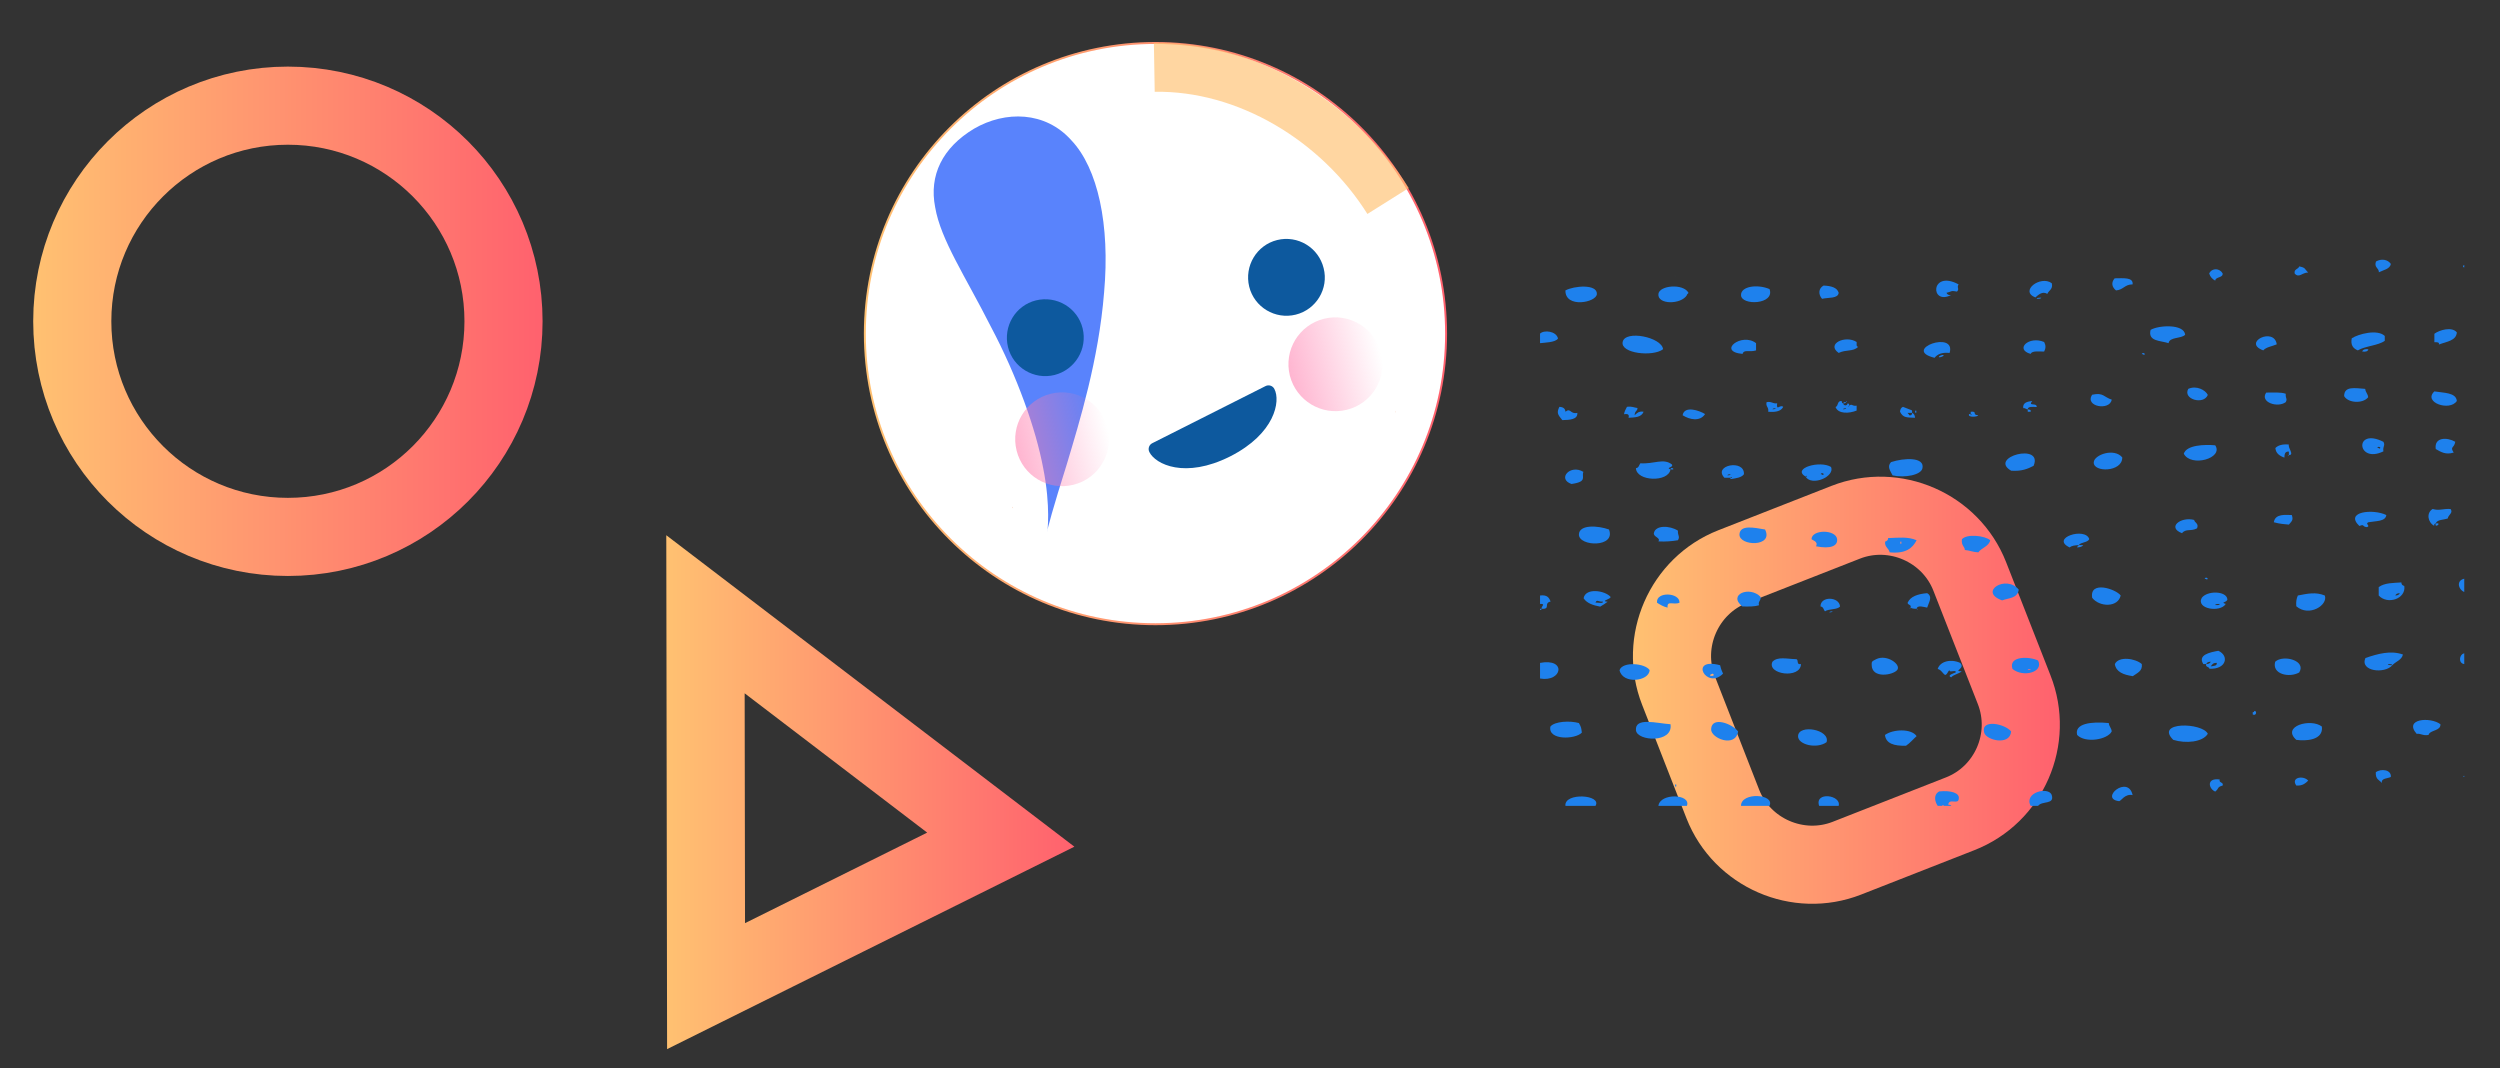 <?xml version="1.0" encoding="utf-8"?>
<!-- Generator: Adobe Illustrator 18.0.0, SVG Export Plug-In . SVG Version: 6.00 Build 0)  -->
<!DOCTYPE svg PUBLIC "-//W3C//DTD SVG 1.1//EN" "http://www.w3.org/Graphics/SVG/1.1/DTD/svg11.dtd">
<svg version="1.1" id="Calque_1" x="0px" y="0px"
	 viewBox="0 0 1280 546.8" enable-background="new 0 0 1280 546.8" xml:space="preserve">
<rect x="0" y="0" width="1280" height="546.8" fill="#333333" stroke="none"/>
<linearGradient id="SVGID_1_" gradientUnits="userSpaceOnUse" x1="16.976" y1="164.462" x2="277.825" y2="164.462">
	<stop  offset="0" style="stop-color:#FFC171"/>
	<stop  offset="1" style="stop-color:#FF616E"/>
</linearGradient>
<circle fill="none" stroke="url(#SVGID_1_)" stroke-width="40" stroke-miterlimit="10" cx="147.4" cy="164.5" r="110.4"/>
<linearGradient id="SVGID_2_" gradientUnits="userSpaceOnUse" x1="442.344" y1="170.782" x2="740.946" y2="170.782">
	<stop  offset="0" style="stop-color:#FFC171"/>
	<stop  offset="1" style="stop-color:#FF616E"/>
</linearGradient>
<circle fill="#FFFFFF" stroke="url(#SVGID_2_)" stroke-miterlimit="10" cx="591.6" cy="170.8" r="148.8"/>
<g>
	<path fill="#5983FC" d="M507.4,167.4c-13.1-25.9-25.8-44.7-28.6-61.3c-3.2-16.3,3.7-30.5,19.9-40.2c16-9.3,36.5-9,49.8,5.9
		c13.6,14.3,19.9,43.3,16.8,77.9c-2.8,34.8-12.6,66.2-19.1,88c-6.9,21.9-10.3,34.2-10,34.6c0,0.3,1.9-12.6-2.1-32.7
		C530.4,219.8,520.8,192.7,507.4,167.4z"/>
</g>
<path fill="#ED9E6E" d="M518.5,260.1c0,0,0.1,0,0.2,0.1c-0.1-0.2-0.2-0.5-0.3-0.8C518.4,259.6,518.4,259.8,518.5,260.1"/>
<path fill="#ED9E6E" d="M714.4,211.2c0-0.1,0.1-0.1,0.1-0.2c-0.1-0.2-0.1-0.5-0.2-0.7C714.3,210.7,714.4,210.9,714.4,211.2"/>
<path fill="#0D599E" d="M653.9,122.9c-10.5,2.6-16.9,13.3-14.3,23.9c2.6,10.5,13.3,16.9,23.8,14.3c10.5-2.6,17-13.3,14.3-23.8
	C675.1,126.7,664.4,120.3,653.9,122.9"/>
<path fill="#0D599E" d="M629.8,233.7c-23.1,11.6-38.2,4-41.3-2.2c-0.9-1.7-0.2-3.8,1.5-4.6l57.9-29.2c1.7-0.9,3.8-0.2,4.6,1.5
	C655.7,205.3,652.9,222,629.8,233.7z"/>
<path opacity="0.66" fill="none" stroke="#FFC171" stroke-width="25" stroke-miterlimit="10" enable-background="new    " d="
	M591,34.5c47.1-0.8,93.9,27.3,119.7,68.4"/>
<linearGradient id="SVGID_3_" gradientUnits="userSpaceOnUse" x1="582.781" y1="544.177" x2="642.902" y2="544.177" gradientTransform="matrix(0.776 -0.194 -0.194 -0.776 313.635 727.812)">
	<stop  offset="0" style="stop-color:#FF7BAC"/>
	<stop  offset="1" style="stop-color:#FF7BAC;stop-opacity:0"/>
</linearGradient>
<path opacity="0.56" fill="url(#SVGID_3_)" enable-background="new    " d="M707.1,180.7c3.2,12.9-4.6,25.9-17.5,29.1
	c-12.9,3.2-25.9-4.6-29.2-17.5c-3.2-12.9,4.6-25.9,17.5-29.1C690.8,160,703.8,167.9,707.1,180.7"/>
<path fill="#0D599E" d="M554.3,168.1c-2.6-10.5-13.3-16.9-23.9-14.3c-10.5,2.6-16.9,13.3-14.3,23.9c2.6,10.5,13.3,16.9,23.8,14.3
	C550.5,189.3,556.9,178.6,554.3,168.1"/>
<linearGradient id="SVGID_4_" gradientUnits="userSpaceOnUse" x1="401.499" y1="540.03" x2="461.578" y2="540.03" gradientTransform="matrix(0.776 -0.194 -0.194 -0.776 313.635 727.812)">
	<stop  offset="0" style="stop-color:#FF7BAC"/>
	<stop  offset="1" style="stop-color:#FF7BAC;stop-opacity:0"/>
</linearGradient>
<path opacity="0.56" fill="url(#SVGID_4_)" enable-background="new    " d="M567.1,219.1c3.2,12.9-4.6,25.9-17.5,29.1
	c-12.9,3.2-25.9-4.6-29.1-17.5c-3.2-12.9,4.6-25.9,17.5-29.1C550.9,198.4,563.9,206.3,567.1,219.1"/>
<linearGradient id="SVGID_5_" gradientUnits="userSpaceOnUse" x1="836.054" y1="353.396" x2="1054.66" y2="353.396">
	<stop  offset="0" style="stop-color:#FFC171"/>
	<stop  offset="1" style="stop-color:#FF616E"/>
</linearGradient>
<path fill="none" stroke="url(#SVGID_5_)" stroke-width="40" stroke-miterlimit="10" d="M1003.5,416.7l-57.9,22.7
	c-25,9.8-53.7-2.7-63.5-27.7l-22.7-58.1c-9.8-25,2.7-53.7,27.7-63.5l57.9-22.7c25-9.8,53.7,2.7,63.5,27.7l22.7,57.9
	C1041.2,378.2,1028.7,406.9,1003.5,416.7z"/>
<g>
	<path fill-rule="evenodd" clip-rule="evenodd" fill="#1E81ED" d="M1224.1,135.1c-0.4,2.7-3.8,3.1-6.1,4.3c0-2.3-2.6-2.4-1.5-5.5
		C1219.2,132.3,1222.5,132.8,1224.1,135.1z"/>
	<path fill-rule="evenodd" clip-rule="evenodd" fill="#1E81ED" d="M1261.7,135.7c0,0.4,0,0.8,0,1.2
		C1261,137,1260.8,135.9,1261.7,135.7z"/>
	<path fill-rule="evenodd" clip-rule="evenodd" fill="#1E81ED" d="M1177.2,136.4c3.5,0.7,2.5,1.2,4.6,3.1c-3.3,0.1-4.6,3-6.9,0.6
		C1174.3,137.7,1176.8,137.9,1177.2,136.4z"/>
	<path fill-rule="evenodd" clip-rule="evenodd" fill="#1E81ED" d="M1138,140c0.2,2.4-3.7,1.6-3.8,3.7c-1.5-0.8-2.6-2-3.1-3.7
		C1132.6,137,1136.5,137.3,1138,140z"/>
	<path fill-rule="evenodd" clip-rule="evenodd" fill="#1E81ED" d="M857.6,141.3C857.3,141,858.1,141.7,857.6,141.3L857.6,141.3z"/>
	<path fill-rule="evenodd" clip-rule="evenodd" fill="#1E81ED" d="M1082.7,142.5c4.4,0,9.6-0.7,9.2,3.1c-4.1,0-4.7,2.8-8.5,3.1
		C1081.3,147,1080.8,144.7,1082.7,142.5z"/>
	<path fill-rule="evenodd" clip-rule="evenodd" fill="#1E81ED" d="M1002.8,145.6c-1.1,1.8,0.6,2.1-0.8,3.7c-3.4-0.7-2.5,0-5.4,0.6
		c0.3,0.8,1,1.3,2.3,1.2C988.1,156.5,988.4,137.9,1002.8,145.6z"/>
	<path fill-rule="evenodd" clip-rule="evenodd" fill="#1E81ED" d="M1050.5,145c0.8,3.1-1.6,3.7-2.3,5.5c-2.5-1.7-4.8,0.7-6.1,1.8
		C1033.8,149,1044.8,140.8,1050.5,145z"/>
	<path fill-rule="evenodd" clip-rule="evenodd" fill="#1E81ED" d="M933.7,146.2c3.9,0.2,6.9,1,7.7,3.7c-0.3,3.1-5.3,2.3-8.5,3.1
		C930.9,150.8,931,147.6,933.7,146.2z"/>
	<path fill-rule="evenodd" clip-rule="evenodd" fill="#1E81ED" d="M801.5,148.7c4.4-2.4,16.3-3.4,16.1,1.8
		C817.5,154.9,801.3,158,801.5,148.7z"/>
	<path fill-rule="evenodd" clip-rule="evenodd" fill="#1E81ED" d="M864.5,149.9c-0.1,0.5-0.8,0.6-0.8,1.2c-2.9,4.9-15.2,5-14.6-0.6
		C849.6,146.1,861.8,145,864.5,149.9z"/>
	<path fill-rule="evenodd" clip-rule="evenodd" fill="#1E81ED" d="M906,148c2.9,8-14.5,8.6-14.6,3.1
		C891.3,146.5,899.9,145.4,906,148z"/>
	<path fill-rule="evenodd" clip-rule="evenodd" fill="#1E81ED" d="M1000.5,150.5C1000.2,150.2,1001,150.9,1000.5,150.5L1000.5,150.5
		z"/>
	<path fill-rule="evenodd" clip-rule="evenodd" fill="#1E81ED" d="M1042.8,153c0.1-0.7,1.4-0.5,2.3-0.6
		C1045,153.1,1043.7,152.9,1042.8,153z"/>
	<path fill-rule="evenodd" clip-rule="evenodd" fill="#1E81ED" d="M1118.8,171.4c-2,2.1-8,1-8.5,4.3c-4.2-1.4-10.7-0.8-9.2-6.8
		C1105.4,166.4,1118.3,165.8,1118.8,171.4z"/>
	<path fill-rule="evenodd" clip-rule="evenodd" fill="#1E81ED" d="M1257.9,170.2c-0.3,4.3-5.3,4.7-9.2,6.2c0.4-1.3-1.1-1.2-2.3-1.2
		c0-1.4,0-2.9,0-4.3C1249,168.9,1255.5,167.1,1257.9,170.2z"/>
	<path fill-rule="evenodd" clip-rule="evenodd" fill="#1E81ED" d="M788.5,175.7c0-1.6,0-3.3,0-4.9c2.1-2,8.3-1.3,9.2,2.5
		C796.4,175.4,790.7,175.4,788.5,175.7z"/>
	<path fill-rule="evenodd" clip-rule="evenodd" fill="#1E81ED" d="M1221,172c0,0.8,0,1.6,0,2.5c-3.5,2.5-10,2.6-13.8,4.9
		c-2.4-1-3.8-2.7-3.1-6.2C1207.5,171,1217.2,168.4,1221,172z"/>
	<path fill-rule="evenodd" clip-rule="evenodd" fill="#1E81ED" d="M851.5,178.8c-5.2,4-21.9,2.2-20.7-3.7
		C832,168.8,850.8,172.6,851.5,178.8z M846.1,176.3C846.6,176.7,845.8,176.1,846.1,176.3L846.1,176.3z"/>
	<path fill-rule="evenodd" clip-rule="evenodd" fill="#1E81ED" d="M1165.7,176.3c-2.3,1-5.5,1.4-6.9,3.1
		C1147.8,175.4,1164.4,167.2,1165.7,176.3z"/>
	<path fill-rule="evenodd" clip-rule="evenodd" fill="#1E81ED" d="M899.1,175.7c0,1.2,0,2.5,0,3.7c-3.4,1.1-6.2-0.7-6.9,1.8
		C878.9,180,891.8,170,899.1,175.7z"/>
	<path fill-rule="evenodd" clip-rule="evenodd" fill="#1E81ED" d="M950.6,175.1c0.1,1-0.4,2.3,0.8,2.5c-2.8,2.6-6,1.2-10,3.1
		C934.8,176.1,944.9,171.4,950.6,175.1z"/>
	<path fill-rule="evenodd" clip-rule="evenodd" fill="#1E81ED" d="M906.8,175.1C906.5,174.9,907.3,175.5,906.8,175.1L906.8,175.1z"
		/>
	<path fill-rule="evenodd" clip-rule="evenodd" fill="#1E81ED" d="M1046.6,175.1c0.9,1.7,0.9,3.2,0,4.9c-2.8,0-6.3-0.5-6.9,1.2
		C1031.4,178.9,1038.7,171.8,1046.6,175.1z"/>
	<path fill-rule="evenodd" clip-rule="evenodd" fill="#1E81ED" d="M998.2,180.7c-4.1-0.4-6.3,0.7-7.7,2.5
		C973.4,179,1001.7,168.8,998.2,180.7z"/>
	<path fill-rule="evenodd" clip-rule="evenodd" fill="#1E81ED" d="M1212.6,178.8c-0.2,1.1-1.3,1.4-3.1,1.2
		C1209.7,179,1210.8,178.6,1212.6,178.8z"/>
	<path fill-rule="evenodd" clip-rule="evenodd" fill="#1E81ED" d="M1096.6,181.3c0.2-0.8,1.5-0.6,1.5,0
		C1097.8,182.2,1097.4,181.2,1096.6,181.3z"/>
	<path fill-rule="evenodd" clip-rule="evenodd" fill="#1E81ED" d="M992.8,182.5c0.1-0.2,1.7-1.1,2.3-0.6
		C995.7,182.3,992.1,183.6,992.8,182.5z"/>
	<path fill-rule="evenodd" clip-rule="evenodd" fill="#1E81ED" d="M1130.4,202.2c-2.1,5.3-13,2.2-10-3.1
		C1124.6,197.2,1129.2,199.7,1130.4,202.2z M1124.2,203.4C1124.7,203.8,1123.9,203.2,1124.2,203.4L1124.2,203.4z M1125.8,203.4
		C1126.3,203.8,1125.4,203.2,1125.8,203.4L1125.8,203.4z"/>
	<path fill-rule="evenodd" clip-rule="evenodd" fill="#1E81ED" d="M1211,199.1c0.1,1.7,1.4,2.6,1.5,4.3c-2.7,3.4-10.3,3-12.3-0.6
		C1200.2,197.6,1205.6,198.7,1211,199.1z"/>
	<path fill-rule="evenodd" clip-rule="evenodd" fill="#1E81ED" d="M1257.9,205.3c-3.6,5.5-17.5,0.7-11.5-4.9
		C1251.2,201.2,1257.5,200.9,1257.9,205.3z"/>
	<path fill-rule="evenodd" clip-rule="evenodd" fill="#1E81ED" d="M1160.3,201c3.5,0,7.5-0.3,10,0.6c-0.2,2.6,1,2.4,0,4.3
		C1166.1,209,1156.9,205.9,1160.3,201z"/>
	<path fill-rule="evenodd" clip-rule="evenodd" fill="#1E81ED" d="M1081.2,204.6c-0.9,5.9-14.1,3.6-10-2.5
		C1077,200.8,1077.2,203.4,1081.2,204.6z"/>
	<path fill-rule="evenodd" clip-rule="evenodd" fill="#1E81ED" d="M943.7,206.5c0.2,1.4,2.1,1.4,2.3,0c0.6,0.1,0.9,0.5,0.8,1.2
		c-1.1,0.4,0.1,0.7,0,0c1.5-1.2,1.4,0.4,3.8,0c0,0.8,0,1.6,0,2.5c-3.9,1.6-9.5,1.8-10.8-1.8c1.6-0.6,0.7-3.2,3.1-3.1
		C943.1,205.7,942.9,206.5,943.7,206.5z M945.2,209c-0.6,0.1-1.5,0-1.5,0.6C944.3,209.4,945.2,209.6,945.2,209z"/>
	<path fill-rule="evenodd" clip-rule="evenodd" fill="#1E81ED" d="M945.2,205.9C945.1,205.1,946.3,205.5,945.2,205.9L945.2,205.9z"
		/>
	<path fill-rule="evenodd" clip-rule="evenodd" fill="#1E81ED" d="M1038.2,209.6c-1,0-1.1-0.8-2.3-0.6c-0.4-2.8,2-3.4,4.6-3.7
		c-2.4,3,2.4,0.6,2.3,3.1C1040.7,208.3,1038.2,208,1038.2,209.6z"/>
	<path fill-rule="evenodd" clip-rule="evenodd" fill="#1E81ED" d="M904.5,205.9c2.7-0.5,3,0.9,5.4,0.6c-0.5,4.3,1.4,0.4,3.1,1.8
		c-1,2.1-3.6,2.9-7.7,2.5C905.8,208.5,903.9,208.2,904.5,205.9z M909.1,209c-0.6,0.1-1.5,0-1.5,0.6
		C908.1,209.4,909.1,209.6,909.1,209z"/>
	<path fill-rule="evenodd" clip-rule="evenodd" fill="#1E81ED" d="M943.7,206.5c0.2-0.5,0.6-0.7,1.5-0.6
		C945,206.4,944.5,206.6,943.7,206.5z"/>
	<path fill-rule="evenodd" clip-rule="evenodd" fill="#1E81ED" d="M798.4,208.3c2,0.1,3,0.9,3.1,2.5c2.8-2.2,2.3,1.4,6.1,0.6
		c0.2,3.4-3.7,3.6-7.7,3.7C797.4,212.1,797,211.3,798.4,208.3z"/>
	<path fill-rule="evenodd" clip-rule="evenodd" fill="#1E81ED" d="M833,208.3c2.5-0.4,3.6,0.4,5.4,0.6c-0.1,1.9-1.2,1-1.5,3.7
		c1.2-0.9,1.9-2.2,4.6-1.8c-1.1,3-4.7,2.9-7.7,3.1c0.5-1.6-0.3-2.2-2.3-1.8C831.7,210.6,832.4,209.5,833,208.3z"/>
	<path fill-rule="evenodd" clip-rule="evenodd" fill="#1E81ED" d="M979,211.4c-0.8,0-1.5,0-2.3,0c0.1,0.5,0.8,0.6,0.8,1.2
		C978.8,212.9,978.9,212.2,979,211.4c1,0.4,1.4,1.3,1.5,2.5c-4.3-0.2-6.1,0.1-7.7-3.1c0.1-1.1,0.5-2.1,1.5-2.5
		c1.5,0.6,3.1,1.2,4.6,1.8C979,210.6,979,211,979,211.4z"/>
	<path fill-rule="evenodd" clip-rule="evenodd" fill="#1E81ED" d="M873,212c-2.6,4-7.9,2.9-11.5,0.6
		C862.4,207.5,870.1,210.2,873,212z"/>
	<path fill-rule="evenodd" clip-rule="evenodd" fill="#1E81ED" d="M1038.2,209.6c0.9,0.1,1.8,0.2,1.5,1.2c-0.5,0-1,0-1.5,0
		C1038.2,210.4,1038.2,210,1038.2,209.6z"/>
	<path fill-rule="evenodd" clip-rule="evenodd" fill="#1E81ED" d="M980.5,210.8C981.4,208.4,981.4,213.2,980.5,210.8L980.5,210.8z"
		/>
	<path fill-rule="evenodd" clip-rule="evenodd" fill="#1E81ED" d="M1041.2,210.8C1040.9,210.5,1041.7,211.2,1041.2,210.8
		L1041.2,210.8z"/>
	<path fill-rule="evenodd" clip-rule="evenodd" fill="#1E81ED" d="M1009,212c0,0.2,0,0.4,0,0.6C1009.8,212.5,1009.4,212,1009,212
		c0-0.4,0-0.8,0-1.2c3.8-0.3,0.4,1.6,3.8,1.8c0,0.9-5.7,1.3-4.6-0.6C1008.5,212,1008.7,212,1009,212z"/>
	<path fill-rule="evenodd" clip-rule="evenodd" fill="#1E81ED" d="M1220.3,226.2c1.1,1.9-0.4,2.2,0,4.9
		C1206.7,237.7,1205.1,218.6,1220.3,226.2z M1215.6,228C1216.1,228.4,1215.3,227.8,1215.6,228L1215.6,228z M1218.7,229.3
		c0-0.6-1.3-0.8-1.5,0C1218,229.2,1218.4,230.2,1218.7,229.3z"/>
	<path fill-rule="evenodd" clip-rule="evenodd" fill="#1E81ED" d="M1257.1,226.2c-0.6,3.5-2.9,2.3-0.8,5.5c-4.1,1.3-6.6-0.3-9.2-1.8
		C1246.2,223.7,1253,223.8,1257.1,226.2z M1253.3,229.9C1253.8,230.3,1253,229.6,1253.3,229.9L1253.3,229.9z"/>
	<path fill-rule="evenodd" clip-rule="evenodd" fill="#1E81ED" d="M1134.2,228c4.4,6.6-12.4,11.4-16.1,4.3
		C1119.5,227.8,1128.8,227.5,1134.2,228z"/>
	<path fill-rule="evenodd" clip-rule="evenodd" fill="#1E81ED" d="M1171.9,233c0-0.6,0-1.2,0-1.8c-2.2-0.1-2.2,1.5-2.3,3.1
		c-2.5-0.9-4.4-2.2-4.6-4.9c1.3-1.4,3.6-2.1,6.9-1.8C1171.3,229.3,1174.9,233,1171.9,233z M1168.8,231.7
		C1169.3,232.1,1168.5,231.5,1168.8,231.7L1168.8,231.7z"/>
	<path fill-rule="evenodd" clip-rule="evenodd" fill="#1E81ED" d="M1041.2,238.5c-2.9,1.5-6.1,2.9-11.5,2.5
		C1017.8,234,1046.3,226.5,1041.2,238.5z"/>
	<path fill-rule="evenodd" clip-rule="evenodd" fill="#1E81ED" d="M1086.6,234.2c0.1,7.6-14.9,7.8-14.6,2.5
		C1072.2,232.8,1082.5,229.2,1086.6,234.2z"/>
	<path fill-rule="evenodd" clip-rule="evenodd" fill="#1E81ED" d="M1171.9,233C1171.9,233.7,1170.7,233.3,1171.9,233L1171.9,233z"/>
	<path fill-rule="evenodd" clip-rule="evenodd" fill="#1E81ED" d="M969,243.4c-1.3-2.6-2.9-4.5-0.8-6.8c6.7-2.2,17.3-2.7,16.1,3.1
		C983.7,243.2,975.2,244.8,969,243.4z"/>
	<path fill-rule="evenodd" clip-rule="evenodd" fill="#1E81ED" d="M855.3,240.3c-1,6.8-17.5,6.2-17.7-0.6c1.6-0.2,1.5-1.6,2.3-2.5
		c6.9,0.5,11.8-2.8,16.1,0.6C857.1,239.4,852.5,239.4,855.3,240.3z"/>
	<path fill-rule="evenodd" clip-rule="evenodd" fill="#1E81ED" d="M886,244.6c0.3,0,0.5,0,0.8,0C886.7,243.9,886,244.3,886,244.6
		c-1,0-2,0-3.1,0c-6.1-6.4,10.4-9.7,10-1.8c-1.2,1.7-4,2.1-6.9,2.5C886,245.1,886,244.8,886,244.6z M890.6,242.2
		C891.1,242.6,890.3,241.9,890.6,242.2L890.6,242.2z M886,242.8c-0.6,0.1-1.5,0-1.5,0.6C885.1,243.3,886,243.4,886,242.8z"/>
	<path fill-rule="evenodd" clip-rule="evenodd" fill="#1E81ED" d="M924.4,244c0.3,0,0.5,0,0.8,0C925.1,243.3,924.4,243.7,924.4,244
		c-7.1-4.3,7.6-8.4,13.1-4.9C939.6,244,927.6,249.2,924.4,244z M933.7,242.8c0-0.6-1.3-0.8-1.5,0C933,242.7,933.3,243.7,933.7,242.8
		z"/>
	<path fill-rule="evenodd" clip-rule="evenodd" fill="#1E81ED" d="M855.3,240.3C855.5,238.5,858.5,240.9,855.3,240.3L855.3,240.3z"
		/>
	<path fill-rule="evenodd" clip-rule="evenodd" fill="#1E81ED" d="M810.7,241.6c-1.1,2.6,2.3,5-6.1,6.2
		C797.1,245.2,804,237.5,810.7,241.6z M807.7,245.3C808.2,245.7,807.3,245,807.7,245.3L807.7,245.3z"/>
	<path fill-rule="evenodd" clip-rule="evenodd" fill="#1E81ED" d="M905.2,245.3C904.9,245,905.7,245.7,905.2,245.3L905.2,245.3z"/>
	<path fill-rule="evenodd" clip-rule="evenodd" fill="#1E81ED" d="M1247.1,268c-0.6,0.1-0.9,0.5-0.8,1.2c-3.2-1.7-4.2-6.5-0.8-8.6
		c3.5,1,5-0.2,9.2,0c1.4,2.1-1,2.7-1.5,4.9C1251,266.2,1247.7,266,1247.1,268z"/>
	<path fill-rule="evenodd" clip-rule="evenodd" fill="#1E81ED" d="M1221.8,263.7c-0.4,3.4-5.4,3-9.2,3.7c-1.9,0.8,1.4,1.9-0.8,2.5
		c-2.6-0.3-1-1.7-3.8-0.6C1200.2,261.9,1215.1,260.4,1221.8,263.7z"/>
	<path fill-rule="evenodd" clip-rule="evenodd" fill="#1E81ED" d="M1173.4,263.7c0.9,2.6,0,3.1-1.5,4.9c-2.8-0.3-4.3-0.3-7.7-1.2
		C1164.9,262.8,1170.4,263.7,1173.4,263.7z"/>
	<path fill-rule="evenodd" clip-rule="evenodd" fill="#1E81ED" d="M1123.4,266.2c0.3,1.6,2.5,1.7,1.5,4.3c-3.1,1.7-5.8,0-7.7,2.5
		C1109.3,270,1116.6,264.4,1123.4,266.2z"/>
	<path fill-rule="evenodd" clip-rule="evenodd" fill="#1E81ED" d="M1214.9,268.6C1214.6,268.4,1215.4,269,1214.9,268.6L1214.9,268.6
		z"/>
	<path fill-rule="evenodd" clip-rule="evenodd" fill="#1E81ED" d="M1247.1,268C1250.7,267.4,1246.3,270.9,1247.1,268L1247.1,268z"/>
	<path fill-rule="evenodd" clip-rule="evenodd" fill="#1E81ED" d="M823.8,271.1c3.7,9.4-15.6,8.8-15.4,2.5
		C808.6,268.4,818.3,269.1,823.8,271.1z"/>
	<path fill-rule="evenodd" clip-rule="evenodd" fill="#1E81ED" d="M859.1,271.7c-0.2,2.6,1.2,2.9,0,4.9c-2.9,0.5-6.2,0.8-10,0.6
		c1.3-2-2.7-2.2-2.3-4.3C847.6,268.8,854.9,269,859.1,271.7z M852.2,271.7C852.7,272.1,851.9,271.5,852.2,271.7L852.2,271.7z"/>
	<path fill-rule="evenodd" clip-rule="evenodd" fill="#1E81ED" d="M903.7,271.1c4.6,9.1-13.3,8.6-13.1,2.5
		C890.9,268.6,897.9,270.1,903.7,271.1z"/>
	<path fill-rule="evenodd" clip-rule="evenodd" fill="#1E81ED" d="M1167.2,270.5C1166.9,270.2,1167.7,270.9,1167.2,270.5
		L1167.2,270.5z"/>
	<path fill-rule="evenodd" clip-rule="evenodd" fill="#1E81ED" d="M929.8,279.7c1.4-2.6-2.3-3.2-2.3-3.7c0.2-5,12.4-5,13.1,0
		C941,279.5,937.4,281.2,929.8,279.7z M932.9,276.6C933.4,277,932.6,276.4,932.9,276.6L932.9,276.6z"/>
	<path fill-rule="evenodd" clip-rule="evenodd" fill="#1E81ED" d="M1064.3,279.1c-2,0.1-3.7,0.3-4.6,1.2c-10.2-4.8,8-10.6,10-4.3
		C1068.9,277.9,1065.4,277.5,1064.3,279.1z"/>
	<path fill-rule="evenodd" clip-rule="evenodd" fill="#1E81ED" d="M1019,276.6c-0.7,3.2-4.4,3.8-6.1,6.2c-2.8-0.1-4.4-1-6.9-1.2
		c0-1.8-1.9-2.1-1.5-5.5C1007,273.2,1016.2,274.2,1019,276.6z"/>
	<path fill-rule="evenodd" clip-rule="evenodd" fill="#1E81ED" d="M981.3,276.6c-2.1,4.1-5.6,7-13.8,6.2c-0.4-2.1-2.7-2.7-2.3-5.5
		c0.9-0.3,1.6-0.8,1.5-1.8C972.4,275.3,976.8,274.7,981.3,276.6z M972.9,277.9C973.7,280.3,973.7,275.4,972.9,277.9L972.9,277.9z"/>
	<path fill-rule="evenodd" clip-rule="evenodd" fill="#1E81ED" d="M1064.3,279.1c0.8,0,1.5,0,2.3,0c-0.5,0.8-1.6,1.1-3.1,1.2
		C1063.5,279.7,1064.1,279.6,1064.3,279.1z"/>
	<path fill-rule="evenodd" clip-rule="evenodd" fill="#1E81ED" d="M1061.2,280.9C1060.9,280.7,1061.7,281.3,1061.2,280.9
		L1061.2,280.9z"/>
	<path fill-rule="evenodd" clip-rule="evenodd" fill="#1E81ED" d="M1128.8,296.3c0.2-0.8,1.5-0.6,1.5,0
		C1130,297.2,1129.7,296.3,1128.8,296.3z"/>
	<path fill-rule="evenodd" clip-rule="evenodd" fill="#1E81ED" d="M1261.7,296.3c0,2.3,0,4.5,0,6.8
		C1258.6,301.8,1257.5,297.2,1261.7,296.3z"/>
	<path fill-rule="evenodd" clip-rule="evenodd" fill="#1E81ED" d="M1229.5,298.2c0,1.1,0.6,1.6,1.5,1.8c1,6.6-8.6,9.8-13.1,4.9
		c0-1.4,0-2.9,0-4.3C1221,298.3,1225.7,298.5,1229.5,298.2z M1226.4,304.9c1.3,0,2-0.5,2.3-1.2
		C1227.4,303.7,1226.7,304.2,1226.4,304.9z"/>
	<path fill-rule="evenodd" clip-rule="evenodd" fill="#1E81ED" d="M1033.6,301.9c-0.7,4.6-5.2,4.2-8.5,5.5
		C1012.7,303,1027.2,294,1033.6,301.9z"/>
	<path fill-rule="evenodd" clip-rule="evenodd" fill="#1E81ED" d="M1085.8,304.9c-1.4,6.2-10.8,6-14.6,1.2
		C1069.7,297,1083.4,301.6,1085.8,304.9z"/>
	<path fill-rule="evenodd" clip-rule="evenodd" fill="#1E81ED" d="M824.6,305.6c0.3,1.2-5.5,2.1-1.5,2.5c-1.2,0.9-2.4,1.7-3.8,2.5
		c-3.8-0.7-6.9-1.8-8.5-4.3C811.8,300.7,821.9,302.4,824.6,305.6z M816.9,308.6c1.1-0.3,4,0.7,3.8-0.6
		C818.3,308.3,817.6,306.6,816.9,308.6z"/>
	<path fill-rule="evenodd" clip-rule="evenodd" fill="#1E81ED" d="M901.4,305.6c0.4,1.9-1.4,2.2-0.8,4.3c-2.2,0.7-5.3,0.7-8.5,0.6
		C884.4,304.4,895.9,299.8,901.4,305.6z"/>
	<path fill-rule="evenodd" clip-rule="evenodd" fill="#1E81ED" d="M981.3,311.7c-1.3,0-2.4-0.1-3.1-0.6c0.6-1.7-1.5-1.2-1.5-2.5
		c1.4-3.2,5.2-4.5,10-4.9c3.1,1.8,0.7,5,0,7.4C985,310.8,981.7,309.6,981.3,311.7z"/>
	<path fill-rule="evenodd" clip-rule="evenodd" fill="#1E81ED" d="M1139.6,309.2c-2.8,4.6-15.4,2.6-12.3-3.1
		c2.8-3.8,12.5-3.6,13.1,0.6C1140.6,308.5,1136.4,308.3,1139.6,309.2z M1136.5,309.2c-0.9,0.1-2.2-0.1-2.3,0.6
		C1135.1,309.8,1136.4,310,1136.5,309.2z"/>
	<path fill-rule="evenodd" clip-rule="evenodd" fill="#1E81ED" d="M1190.3,304.9c1.8,4.9-8.1,11.2-14.6,5.5c-0.2-2.2,0.1-4,0.8-5.5
		C1181.6,303.9,1185.7,303,1190.3,304.9z"/>
	<path fill-rule="evenodd" clip-rule="evenodd" fill="#1E81ED" d="M859.9,308.6c-3.1,1.3-6.5-1.4-6.1,2.5c-2.2-0.5-3.8-1.5-5.4-2.5
		C847.7,302.7,860.2,303.3,859.9,308.6z"/>
	<path fill-rule="evenodd" clip-rule="evenodd" fill="#1E81ED" d="M788.5,304.9c3.7-0.5,4.7,1.2,5.4,3.1c-3.8,0.8,0.3,4-4.6,3.7
		c-0.4-1.2,2.4-2.6-0.8-2.5C788.5,307.8,788.5,306.4,788.5,304.9z"/>
	<path fill-rule="evenodd" clip-rule="evenodd" fill="#1E81ED" d="M942.1,310.5c-1.4,1.8-5.8,1.1-7.7,2.5c-0.8-0.8-0.7-2.3-2.3-2.5
		C932,305.1,941.7,305.4,942.1,310.5z"/>
	<path fill-rule="evenodd" clip-rule="evenodd" fill="#1E81ED" d="M978.2,311.1C978.3,311.8,977.1,311.5,978.2,311.1L978.2,311.1z"
		/>
	<path fill-rule="evenodd" clip-rule="evenodd" fill="#1E81ED" d="M788.5,312.3c0-0.2,0-0.4,0-0.6c0.3,0,0.5,0,0.8,0
		C789.2,312.1,789.1,312.4,788.5,312.3z"/>
	<path fill-rule="evenodd" clip-rule="evenodd" fill="#1E81ED" d="M981.3,311.7C982.2,311.6,981.8,312.6,981.3,311.7L981.3,311.7z"
		/>
	<path fill-rule="evenodd" clip-rule="evenodd" fill="#1E81ED" d="M984.4,312.3C984.1,312.1,984.9,312.7,984.4,312.3L984.4,312.3z"
		/>
	<path fill-rule="evenodd" clip-rule="evenodd" fill="#1E81ED" d="M940.6,312.9C940.3,312.7,941.1,313.3,940.6,312.9L940.6,312.9z"
		/>
	<path fill-rule="evenodd" clip-rule="evenodd" fill="#1E81ED" d="M979,312.9C978.7,312.7,979.5,313.3,979,312.9L979,312.9z"/>
	<path fill-rule="evenodd" clip-rule="evenodd" fill="#1E81ED" d="M936.7,313.6c0-0.6,0.9-0.5,1.5-0.6
		C938.3,313.5,937.3,313.4,936.7,313.6z"/>
	<path fill-rule="evenodd" clip-rule="evenodd" fill="#1E81ED" d="M1129.6,340c1.3,0,2-0.5,2.3-1.2
		C1130.6,338.8,1129.9,339.2,1129.6,340c-0.5,0-1,0-1.5,0c-3-4.7,3.3-6,7.7-6.8c5.7,2.6,4.1,9.6-4.6,9.2
		C1131.1,341.2,1129,341.7,1129.6,340z M1131.9,341.2c1.5-0.3,3.3-0.2,3.1-1.8C1133,339.3,1132.6,340.3,1131.9,341.2z"/>
	<path fill-rule="evenodd" clip-rule="evenodd" fill="#1E81ED" d="M1224.9,340.6c-0.1-0.7-1.4-0.5-2.3-0.6
		C1222.7,340.7,1224,340.5,1224.9,340.6c-4,4.6-16.8,3.1-13.8-3.7c6.4-2.2,12.9-4,19.2-1.8C1229.7,338,1226.5,338.7,1224.9,340.6z
		 M1220.3,341.2C1220.8,341.6,1219.9,341,1220.3,341.2L1220.3,341.2z"/>
	<path fill-rule="evenodd" clip-rule="evenodd" fill="#1E81ED" d="M1261.7,334.5c0,1.8,0,3.7,0,5.5
		C1258.5,339.6,1259.1,335,1261.7,334.5z"/>
	<path fill-rule="evenodd" clip-rule="evenodd" fill="#1E81ED" d="M919.8,337.5c1.2,0.5-0.2,3,2.3,2.5c-0.2,7.8-17.7,5.3-14.6-1.2
		C910.2,336,914.9,337.4,919.8,337.5z"/>
	<path fill-rule="evenodd" clip-rule="evenodd" fill="#1E81ED" d="M960.6,337.5c5.4-2.7,12.9,2.7,10.8,5.5c-2.1,2.7-13,4.6-13.1-2.5
		C958.2,338.6,958.5,338.6,960.6,337.5z"/>
	<path fill-rule="evenodd" clip-rule="evenodd" fill="#1E81ED" d="M1043.5,338.2c3,6-7.7,8.8-13.1,4.3
		C1028.1,335.6,1039.4,336.1,1043.5,338.2z M1039.7,342.5c-0.6,0.1-1.5,0-1.5,0.6C1038.8,342.9,1039.7,343.1,1039.7,342.5z"/>
	<path fill-rule="evenodd" clip-rule="evenodd" fill="#1E81ED" d="M1096.6,340c0.5,3.7-2.5,4.6-4.6,6.2c-4.7-0.7-8.6-2.1-9.2-6.2
		C1084.8,335.8,1093.4,337.1,1096.6,340z"/>
	<path fill-rule="evenodd" clip-rule="evenodd" fill="#1E81ED" d="M1177.2,344.3c-5.1,2.9-14.1,0.9-12.3-5.5
		C1169,335,1181,338.2,1177.2,344.3z M1170.3,343.7C1170.8,344.1,1170,343.4,1170.3,343.7L1170.3,343.7z"/>
	<path fill-rule="evenodd" clip-rule="evenodd" fill="#1E81ED" d="M1003.6,339.4c3,2.9-4,4.3,0.8,4.3c-1.4,1.3-4.1,1.6-5.4,3.1
		c-2.4-1,1.3-2.1,2.3-2.5c0.5-1.7-3.6,0.4-3.1-1.2c-1,0.6-1,2.1-2.3,2.5c-1.4-0.9-1.9-2.6-3.8-3.1
		C993.3,338.6,998.8,337.2,1003.6,339.4z"/>
	<path fill-rule="evenodd" clip-rule="evenodd" fill="#1E81ED" d="M788.5,339.4c13.7-2.6,11.4,10,0,8
		C788.5,344.7,788.5,342.1,788.5,339.4z"/>
	<path fill-rule="evenodd" clip-rule="evenodd" fill="#1E81ED" d="M829.2,343.1c1.6-4.6,13.2-3.5,15.4,0
		C844.4,348.9,830.7,350.5,829.2,343.1z"/>
	<path fill-rule="evenodd" clip-rule="evenodd" fill="#1E81ED" d="M882.2,344.9c-8.4,8.6-17.9-8.7-1.5-4.3
		C881.3,343.1,881.6,343.5,882.2,344.9z M876.8,344.9C872.9,346.4,879.5,346.5,876.8,344.9L876.8,344.9z"/>
	<path fill-rule="evenodd" clip-rule="evenodd" fill="#1E81ED" d="M996.7,346.2C996.3,345.9,997.2,346.6,996.7,346.2L996.7,346.2z"
		/>
	<path fill-rule="evenodd" clip-rule="evenodd" fill="#1E81ED" d="M973.6,355.4C973.3,355.1,974.1,355.8,973.6,355.4L973.6,355.4z"
		/>
	<path fill-rule="evenodd" clip-rule="evenodd" fill="#1E81ED" d="M829.2,356.6C828.9,356.4,829.7,357,829.2,356.6L829.2,356.6z"/>
	<path fill-rule="evenodd" clip-rule="evenodd" fill="#1E81ED" d="M1154.2,364c1.5-0.2,1.1,2.8-0.8,1.8c0-0.4,0-0.8,0-1.2
		C1154.1,364.7,1154.1,364.4,1154.2,364z"/>
	<path fill-rule="evenodd" clip-rule="evenodd" fill="#1E81ED" d="M1249.5,370.8c0.2,3.6-5.3,2.8-6.1,5.5c-2.9,0.5-3.7-0.8-6.1-0.6
		C1230.6,368,1244.3,366.9,1249.5,370.8z"/>
	<path fill-rule="evenodd" clip-rule="evenodd" fill="#1E81ED" d="M808.4,370.2c1.3,2.3,1.2,2.6,1.5,4.9c-3.2,3.5-17.5,4.1-16.1-3.1
		C796,369.3,803.8,368.9,808.4,370.2z"/>
	<path fill-rule="evenodd" clip-rule="evenodd" fill="#1E81ED" d="M855.3,370.8c1.5,9.8-17.1,8.8-17.7,3.1
		C837,367,848.5,370.4,855.3,370.8z"/>
	<path fill-rule="evenodd" clip-rule="evenodd" fill="#1E81ED" d="M889.9,374.5c-1.3,8.6-14.1,3.5-13.8-1.2
		C876.4,366.5,887,370.6,889.9,374.5z"/>
	<path fill-rule="evenodd" clip-rule="evenodd" fill="#1E81ED" d="M1029.7,374.5c-0.6,7.5-12.8,4.5-13.8,0.6
		C1014,368,1026.5,370.5,1029.7,374.5z"/>
	<path fill-rule="evenodd" clip-rule="evenodd" fill="#1E81ED" d="M1079.7,370.2c0.1,1.7,1.4,2.6,1.5,4.3
		c-2.2,4.3-13.6,6.1-17.7,1.8C1062,370.5,1070.5,369.3,1079.7,370.2z"/>
	<path fill-rule="evenodd" clip-rule="evenodd" fill="#1E81ED" d="M1188.8,372c0.9,7.1-8.4,7.5-13.1,6.8
		C1167.9,371.8,1183.2,367.6,1188.8,372z"/>
	<path fill-rule="evenodd" clip-rule="evenodd" fill="#1E81ED" d="M1130.4,375.7c-2.6,4.3-11.3,5.1-17.7,3.1
		C1103.1,369.3,1127.7,369.9,1130.4,375.7z"/>
	<path fill-rule="evenodd" clip-rule="evenodd" fill="#1E81ED" d="M935.2,380c-5,3.6-14.7,1.3-14.6-3.1
		C920.8,370.6,937.2,373.5,935.2,380z"/>
	<path fill-rule="evenodd" clip-rule="evenodd" fill="#1E81ED" d="M981.3,376.9c-1.8,1.6-3.3,3.5-5.4,4.9
		c-6.2,0.2-10.3-1.1-10.8-5.5C969.2,373.3,978.6,372.9,981.3,376.9z"/>
	<path fill-rule="evenodd" clip-rule="evenodd" fill="#1E81ED" d="M1224.1,397.8c-1.7,0.9-5,0.5-4.6,3.1c-1.2-1.6-3.3-1.7-3.1-5.5
		C1219,393.4,1224.5,394,1224.1,397.8z"/>
	<path fill-rule="evenodd" clip-rule="evenodd" fill="#1E81ED" d="M1261.7,397.2c0,0.2,0,0.4,0,0.6
		C1261.3,397.8,1260.9,397.3,1261.7,397.2z"/>
	<path fill-rule="evenodd" clip-rule="evenodd" fill="#1E81ED" d="M1181.8,399.7c-1.4,1.3-2.8,2.7-6.1,2.5
		C1172.7,397.9,1179.5,396.9,1181.8,399.7z"/>
	<path fill-rule="evenodd" clip-rule="evenodd" fill="#1E81ED" d="M1136.5,399.1c-0.6,1.9,2.1,1.2,1.5,3.1c-3,0.8-1.7,1.4-3.8,3.1
		C1130.8,403.9,1129.5,398.1,1136.5,399.1z"/>
	<path fill-rule="evenodd" clip-rule="evenodd" fill="#1E81ED" d="M857.6,402.2C858.5,399.7,858.5,404.6,857.6,402.2L857.6,402.2z"
		/>
	<path fill-rule="evenodd" clip-rule="evenodd" fill="#1E81ED" d="M1091.9,407.1c-3.9-0.9-6.1,3.2-6.9,3.1
		C1074.6,409,1089.6,396.4,1091.9,407.1z"/>
	<path fill-rule="evenodd" clip-rule="evenodd" fill="#1E81ED" d="M1043.5,412.6c-1.3,0-2.6,0-3.8,0c-3.7-6.9,9.3-10.1,10.8-5.5
		C1052,412.1,1045.5,409.9,1043.5,412.6z"/>
	<path fill-rule="evenodd" clip-rule="evenodd" fill="#1E81ED" d="M999,412.6c-1.3,0-2.6,0-3.8,0c-0.1-0.7-0.8-0.3-0.8,0
		c-0.8,0-1.5,0-2.3,0c-1.6-2.4-2.2-5.8,0.8-7.4c6-0.6,10.5,0.8,10,3.7c-0.2,3.4-5-0.5-5.4,3.1C998,412.1,999,412,999,412.6z"/>
	<path fill-rule="evenodd" clip-rule="evenodd" fill="#1E81ED" d="M816.9,412.6c-5.1,0-10.2,0-15.4,0
		C800.7,405.6,820.4,406.8,816.9,412.6z"/>
	<path fill-rule="evenodd" clip-rule="evenodd" fill="#1E81ED" d="M863.7,412.6c-4.9,0-9.7,0-14.6,0
		C849.9,405.9,866,406.4,863.7,412.6z"/>
	<path fill-rule="evenodd" clip-rule="evenodd" fill="#1E81ED" d="M906,412.6c-4.9,0-9.7,0-14.6,0
		C891.3,405.4,908.9,406.4,906,412.6z"/>
	<path fill-rule="evenodd" clip-rule="evenodd" fill="#1E81ED" d="M941.4,412.6c-3.3,0-6.7,0-10,0
		C928.9,405.1,942.9,407,941.4,412.6z"/>
	<path fill-rule="evenodd" clip-rule="evenodd" fill="#1E81ED" d="M1000.5,412C1000.2,411.7,1001,412.4,1000.5,412L1000.5,412z"/>
</g>
<linearGradient id="SVGID_6_" gradientUnits="userSpaceOnUse" x1="341.113" y1="405.552" x2="550.131" y2="405.552">
	<stop  offset="0" style="stop-color:#FFC171"/>
	<stop  offset="1" style="stop-color:#FF616E"/>
</linearGradient>
<polygon fill="none" stroke="url(#SVGID_6_)" stroke-width="40" stroke-miterlimit="10" points="361.5,504.9 361.2,314.5 
	512.4,429.9 "/>
</svg>
